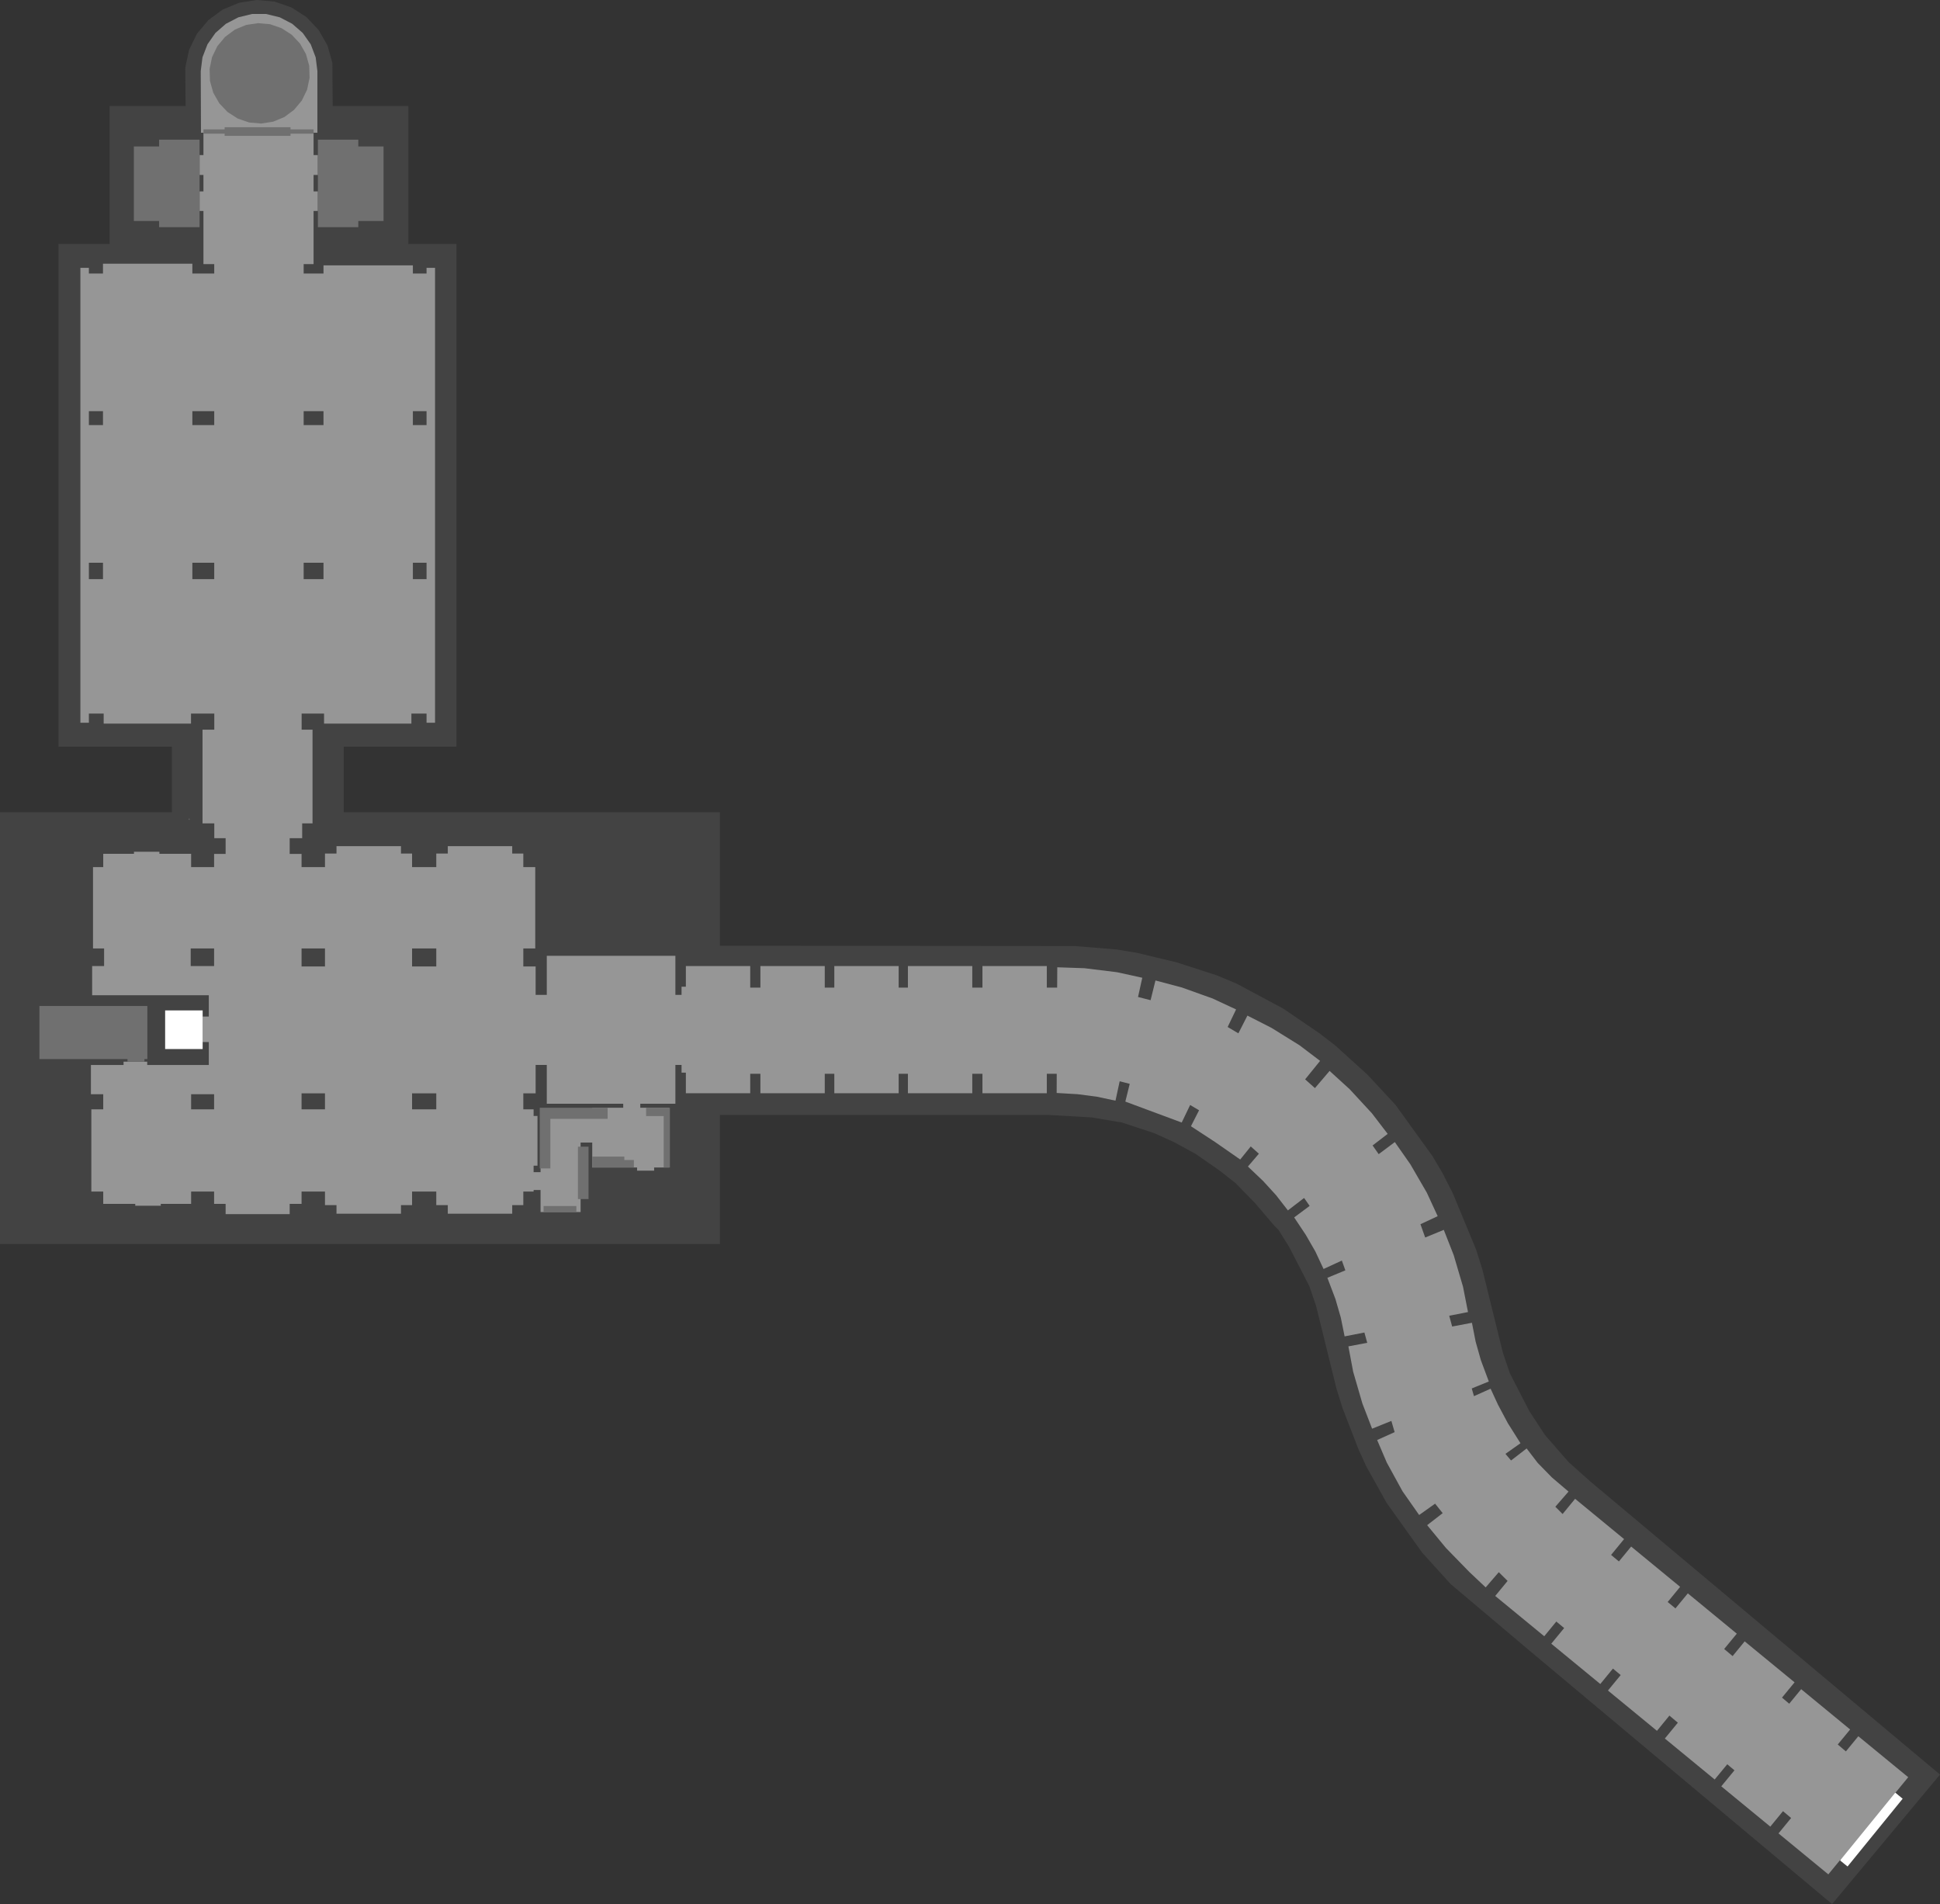 <?xml version="1.0" encoding="UTF-8" standalone="no"?>
<svg xmlns:ffdec="https://www.free-decompiler.com/flash" xmlns:xlink="http://www.w3.org/1999/xlink" ffdec:objectType="shape" height="1545.25px" width="1574.8px" xmlns="http://www.w3.org/2000/svg">
  <rect width="100%" height="100%" fill="#333333" stroke="none"/>
  <g transform="matrix(1.0, 0.0, 0.0, 1.0, 503.15, 858.7)">
    <path d="M568.3 -19.85 L580.8 -10.2 607.45 13.95 607.7 14.3 629.65 37.95 659.65 79.5 667.95 93.55 676.1 109.55 695.25 155.8 700.2 171.65 716.8 239.05 722.5 255.8 738.3 286.5 751.0 305.9 770.25 327.95 788.05 343.8 1071.65 581.45 984.05 686.55 740.15 482.3 674.2 426.65 651.2 401.2 622.55 361.1 605.95 331.4 599.75 317.8 586.65 284.05 581.75 268.3 565.2 201.2 559.7 185.05 543.3 153.2 534.7 139.45 530.9 135.6 515.6 117.65 499.7 101.35 486.55 91.05 467.3 77.7 449.7 68.1 433.65 60.85 407.65 52.3 383.1 48.15 347.2 46.1 81.25 46.1 81.25 150.9 -503.15 150.9 -503.15 -199.5 -363.65 -199.5 -363.65 -252.7 -455.65 -252.7 -455.65 -660.7 -414.15 -660.7 -414.15 -772.7 -352.5 -772.7 -352.75 -803.9 -349.7 -818.1 -343.4 -831.15 -334.1 -842.3 -322.45 -850.9 -309.05 -856.45 -294.7 -858.7 -280.25 -857.4 -266.55 -852.65 -254.35 -844.8 -244.4 -834.25 -237.25 -821.65 -233.35 -807.65 -233.1 -772.7 -171.65 -772.7 -171.65 -660.7 -132.65 -660.7 -132.65 -252.7 -224.1 -252.7 -224.1 -199.5 81.25 -199.5 81.25 -91.2 369.1 -90.95 403.3 -88.15 420.4 -85.3 420.7 -85.2 452.0 -77.7 484.65 -67.15 500.75 -60.4 538.65 -40.1 568.3 -19.85" fill="#434343" fill-rule="evenodd" stroke="none"/>
    <path d="M2.75 40.3 L2.75 37.05 -59.3 37.05 -59.3 5.55 -68.35 5.55 -68.35 28.6 -78.35 28.6 -78.35 41.6 -70.0 41.6 -70.0 46.95 -66.85 46.95 -66.85 87.3 -70.0 87.3 -70.0 92.55 -64.35 92.55 -64.35 56.55 -62.15 56.55 -62.15 42.45 -22.4 42.45 -22.4 40.3 2.75 40.3 M-149.0 28.6 L-168.65 28.6 -168.65 41.6 -149.0 41.6 -149.0 28.6 M-149.0 -89.0 L-168.65 -89.0 -168.65 -74.35 -149.0 -74.35 -149.0 -89.0 M-258.35 28.6 L-258.35 41.6 -239.35 41.6 -239.35 28.6 -258.35 28.6 M-329.35 41.6 L-329.35 29.3 -348.0 29.3 -348.0 41.6 -329.35 41.6 M-258.35 -89.0 L-258.35 -74.35 -239.35 -74.35 -239.35 -89.0 -258.35 -89.0 M-348.35 -89.0 L-348.35 -74.7 -329.35 -74.7 -329.35 -89.0 -348.35 -89.0 M-329.25 -388.7 L-329.25 -402.0 -347.0 -402.0 -347.0 -388.7 -329.25 -388.7 M-431.0 -402.0 L-431.0 -388.7 -419.55 -388.7 -419.55 -402.0 -431.0 -402.0 M-419.55 -525.0 L-431.0 -525.0 -431.0 -513.7 -419.55 -513.7 -419.55 -525.0 M-329.25 -513.7 L-329.25 -525.0 -347.0 -525.0 -347.0 -513.7 -329.25 -513.7 M-240.55 -388.7 L-240.55 -402.0 -256.65 -402.0 -256.65 -388.7 -240.55 -388.7 M-168.0 -388.7 L-156.9 -388.7 -156.9 -402.0 -168.0 -402.0 -168.0 -388.7 M-240.55 -513.7 L-240.55 -525.0 -256.65 -525.0 -256.65 -513.7 -240.55 -513.7 M-156.9 -525.0 L-168.0 -525.0 -168.0 -513.7 -156.9 -513.7 -156.9 -525.0 M403.6 -69.7 L424.1 -65.2 420.65 -49.6 430.85 -47.0 434.8 -63.0 456.1 -57.35 481.25 -48.35 500.25 -39.5 493.4 -25.25 502.1 -20.1 509.45 -34.5 529.05 -24.5 551.75 -10.4 568.45 2.25 556.3 17.25 564.25 24.35 576.15 10.4 592.45 25.25 610.55 44.85 623.3 61.5 611.05 70.9 616.0 77.95 629.1 68.15 641.7 86.15 655.1 109.25 663.9 128.3 649.9 134.8 653.75 145.6 668.85 139.4 676.9 159.9 684.45 185.5 688.5 206.1 673.25 209.1 675.65 217.85 691.7 214.8 694.7 230.1 698.95 245.15 705.4 262.45 691.55 268.1 693.35 274.35 706.85 268.3 712.85 281.3 720.85 296.3 731.1 312.55 718.95 321.15 719.45 321.85 723.45 326.55 736.1 316.8 745.1 328.55 756.6 340.3 770.1 351.8 759.4 364.1 765.3 370.0 775.45 357.65 815.2 390.35 804.65 403.2 811.0 408.5 820.95 396.4 860.7 429.1 850.6 441.4 856.9 446.6 866.95 434.4 906.7 467.1 896.45 479.55 903.3 485.3 913.1 473.35 953.6 506.6 943.4 519.0 949.25 523.95 958.95 512.15 998.7 544.85 988.65 557.05 995.25 562.65 1005.35 550.35 1045.85 583.6 1035.35 596.35 1039.45 599.8 994.4 653.35 990.9 650.4 981.0 662.45 940.55 629.2 950.8 616.7 944.2 611.15 933.9 623.7 894.1 591.0 904.8 578.0 898.95 573.1 888.75 585.45 848.3 552.2 858.85 539.35 852.0 533.6 841.9 545.95 802.1 513.25 812.45 500.7 806.15 495.45 795.9 507.95 756.1 475.25 766.55 462.55 760.2 457.25 750.4 469.2 710.6 436.5 720.65 424.3 713.5 417.2 702.85 429.55 689.6 417.05 670.6 397.55 655.35 379.05 667.95 369.3 661.8 361.6 648.85 370.8 635.35 351.55 622.6 328.3 614.75 309.95 628.95 303.55 626.3 294.45 610.65 300.75 602.75 280.25 595.3 254.6 591.4 233.95 606.7 231.05 604.4 222.7 588.35 225.85 585.25 210.6 580.9 195.55 574.35 178.3 588.95 172.25 586.1 164.3 571.25 171.15 564.65 157.05 556.85 143.5 547.4 129.3 559.95 119.95 555.65 113.8 555.4 113.55 542.3 123.6 532.75 111.3 522.2 99.75 509.85 88.0 518.75 77.6 512.15 71.7 503.6 82.3 483.1 68.05 463.6 55.3 470.2 42.35 462.95 38.05 456.1 52.3 410.35 35.3 413.9 20.9 405.75 18.8 402.35 34.55 387.1 31.3 371.6 29.3 354.6 28.3 354.65 12.75 346.6 12.75 346.6 28.5 294.35 28.5 294.35 12.75 286.1 12.75 286.1 28.5 233.85 28.5 233.85 12.75 226.35 12.75 226.35 28.5 174.1 28.5 174.1 12.75 166.35 12.75 166.35 28.5 114.1 28.5 114.1 12.75 105.85 12.75 105.85 28.5 53.6 28.5 53.6 11.8 50.1 11.8 50.1 5.55 45.1 5.55 45.1 37.05 16.6 37.05 16.6 40.3 39.85 40.3 39.85 88.8 27.85 88.8 27.85 91.35 14.0 91.35 14.0 88.8 -22.4 88.8 -22.4 68.55 -31.85 68.55 -31.85 124.95 -64.35 124.95 -64.35 107.05 -70.0 107.05 -70.0 108.3 -78.35 108.3 -78.35 119.3 -87.35 119.3 -87.35 126.3 -139.65 126.3 -139.65 119.3 -149.0 119.3 -149.0 108.3 -168.65 108.3 -168.65 119.3 -177.65 119.3 -177.65 126.3 -230.0 126.3 -230.0 119.3 -239.35 119.3 -239.35 108.3 -258.35 108.3 -258.35 118.3 -268.0 118.3 -268.0 126.6 -320.0 126.6 -320.0 118.3 -329.35 118.3 -329.35 108.3 -348.0 108.3 -348.0 118.3 -372.65 118.3 -372.65 119.8 -393.35 119.8 -393.35 118.3 -419.35 118.3 -419.35 108.3 -429.0 108.3 -429.0 41.6 -419.35 41.6 -419.35 29.3 -429.35 29.3 -429.35 5.6 -402.85 5.6 -402.85 2.9 -383.65 2.9 -383.65 5.6 -333.65 5.6 -333.65 -13.0 -338.65 -13.0 -338.65 -33.7 -333.65 -33.7 -333.65 -51.0 -428.35 -51.0 -428.35 -74.7 -418.65 -74.7 -418.65 -89.0 -427.65 -89.0 -427.65 -155.0 -419.35 -155.0 -419.35 -165.8 -394.4 -165.8 -394.4 -167.45 -373.75 -167.45 -373.75 -165.8 -348.0 -165.8 -348.0 -155.0 -329.35 -155.0 -329.35 -165.7 -320.0 -165.7 -320.0 -178.45 -329.2 -178.45 -329.2 -190.5 -338.75 -190.5 -338.75 -266.55 -329.2 -266.55 -329.2 -279.6 -348.1 -279.6 -348.1 -271.45 -419.0 -271.45 -419.0 -279.6 -431.0 -279.6 -431.0 -272.15 -437.9 -272.15 -437.9 -641.35 -431.0 -641.35 -431.0 -636.7 -419.55 -636.7 -419.55 -644.7 -347.0 -644.7 -347.0 -636.7 -329.25 -636.7 -329.25 -644.35 -338.0 -644.35 -338.0 -687.5 -341.15 -687.5 -341.15 -703.35 -338.0 -703.35 -338.0 -716.7 -341.15 -716.7 -341.15 -732.85 -338.0 -732.85 -338.0 -751.0 -340.0 -751.0 -340.2 -801.0 -338.8 -812.15 -334.75 -822.7 -328.3 -831.95 -319.75 -839.4 -309.65 -844.65 -298.55 -847.35 -287.15 -847.35 -276.05 -844.65 -265.95 -839.4 -257.4 -831.95 -250.9 -822.7 -246.9 -812.15 -245.5 -801.0 -245.5 -751.0 -248.6 -751.0 -248.6 -732.85 -245.1 -732.85 -245.1 -716.7 -248.6 -716.7 -248.6 -703.35 -245.1 -703.35 -245.1 -687.5 -248.6 -687.5 -248.6 -644.35 -256.65 -644.35 -256.65 -636.7 -240.55 -636.7 -240.55 -643.35 -168.0 -643.35 -168.0 -636.7 -156.9 -636.7 -156.9 -641.35 -150.0 -641.35 -150.0 -272.15 -156.9 -272.15 -156.9 -279.6 -169.2 -279.6 -169.2 -271.45 -240.1 -271.45 -240.1 -279.6 -258.3 -279.6 -258.3 -266.55 -249.45 -266.55 -249.45 -190.5 -257.85 -190.5 -257.85 -178.45 -268.0 -178.45 -268.0 -165.7 -258.35 -165.7 -258.35 -155.0 -239.35 -155.0 -239.35 -166.0 -230.0 -166.0 -230.0 -172.0 -177.65 -172.0 -177.65 -166.0 -168.65 -166.0 -168.65 -155.0 -149.0 -155.0 -149.0 -166.0 -139.65 -166.0 -139.65 -172.0 -87.35 -172.0 -87.35 -166.0 -78.35 -166.0 -78.35 -155.0 -68.65 -155.0 -68.65 -89.0 -78.35 -89.0 -78.35 -74.35 -68.35 -74.35 -68.35 -51.3 -59.3 -51.3 -59.3 -83.0 45.1 -83.0 45.1 -51.3 50.1 -51.3 50.1 -57.95 53.6 -57.95 53.6 -74.7 105.85 -74.7 105.85 -57.2 114.1 -57.2 114.1 -74.7 166.35 -74.7 166.35 -57.2 174.1 -57.2 174.1 -74.7 226.35 -74.7 226.35 -57.2 233.85 -57.2 233.85 -74.7 286.1 -74.7 286.1 -57.2 294.35 -57.2 294.35 -74.7 346.6 -74.7 346.6 -57.2 355.0 -57.2 355.1 -73.7 377.1 -72.95 403.6 -69.7" fill="#969696" fill-rule="evenodd" stroke="none"/>
    <path d="M-349.65 -194.35 L-349.35 -194.35 -349.35 -193.35 -349.65 -193.35 -349.65 -194.35" fill="#969696" fill-rule="evenodd" stroke="none"/>
    <path d="M-333.0 -802.8 L-331.0 -812.4 -326.7 -821.25 -320.4 -828.8 -312.5 -834.65 -303.4 -838.45 -293.7 -839.9 -283.9 -839.05 -274.65 -835.85 -266.35 -830.5 -259.65 -823.4 -254.8 -814.85 -252.15 -805.35 -251.85 -795.55 -253.85 -785.95 -258.15 -777.1 -264.45 -769.55 -272.35 -763.7 -281.4 -759.95 -291.15 -758.45 -300.9 -759.3 -310.2 -762.5 -318.5 -767.85 -325.2 -774.95 -330.05 -783.5 -332.7 -793.0 -333.0 -802.8" fill="#707070" fill-rule="evenodd" stroke="none"/>
    <path d="M-248.6 -753.7 L-248.6 -750.2 -267.3 -750.2 -267.3 -748.45 -320.8 -748.45 -320.8 -750.2 -338.0 -750.2 -338.0 -753.7 -320.8 -753.7 -320.8 -755.45 -267.3 -755.45 -267.3 -753.7 -248.6 -753.7" fill="#707070" fill-rule="evenodd" stroke="none"/>
    <path d="M-374.0 -739.85 L-374.0 -745.35 -341.15 -745.35 -341.15 -674.35 -374.0 -674.35 -374.0 -679.35 -394.5 -679.35 -394.5 -739.85 -374.0 -739.85" fill="#707070" fill-rule="evenodd" stroke="none"/>
    <path d="M-383.55 0.8 L-385.9 0.8 -385.9 2.9 -399.65 2.9 -399.65 0.8 -471.15 0.8 -471.15 -42.3 -383.55 -42.3 -383.55 0.8" fill="#707070" fill-rule="evenodd" stroke="none"/>
    <path d="M21.35 47.05 L21.35 40.3 40.65 40.3 40.65 88.8 35.6 88.8 35.6 47.05 21.35 47.05" fill="#707070" fill-rule="evenodd" stroke="none"/>
    <path d="M3.65 79.95 L3.65 82.7 11.4 82.7 11.4 88.8 -22.4 88.8 -22.4 79.95 3.65 79.95" fill="#707070" fill-rule="evenodd" stroke="none"/>
    <path d="M-9.9 40.3 L-9.9 49.3 -56.4 49.3 -56.4 89.55 -65.0 89.55 -65.0 40.3 -9.9 40.3" fill="#707070" fill-rule="evenodd" stroke="none"/>
    <path d="M-34.0 71.9 L-25.4 71.9 -25.4 114.4 -34.0 114.4 -34.0 71.9" fill="#707070" fill-rule="evenodd" stroke="none"/>
    <path d="M-35.3 120.05 L-35.3 124.95 -61.9 124.95 -61.9 120.05 -35.3 120.05" fill="#707070" fill-rule="evenodd" stroke="none"/>
    <path d="M-212.3 -739.85 L-191.8 -739.85 -191.8 -679.35 -212.3 -679.35 -212.3 -674.35 -245.1 -674.35 -245.1 -745.35 -212.3 -745.35 -212.3 -739.85" fill="#707070" fill-rule="evenodd" stroke="none"/>
    <path d="M-338.65 -38.7 L-338.65 -7.35 -369.1 -7.35 -369.1 -38.7 -338.65 -38.7" fill="#ffffff" fill-rule="evenodd" stroke="none"/>
    <path d="M1041.35 601.05 L996.6 656.05 990.55 651.15 1035.35 596.15 1041.35 601.05" fill="#ffffff" fill-rule="evenodd" stroke="none"/>
  </g>
</svg>

